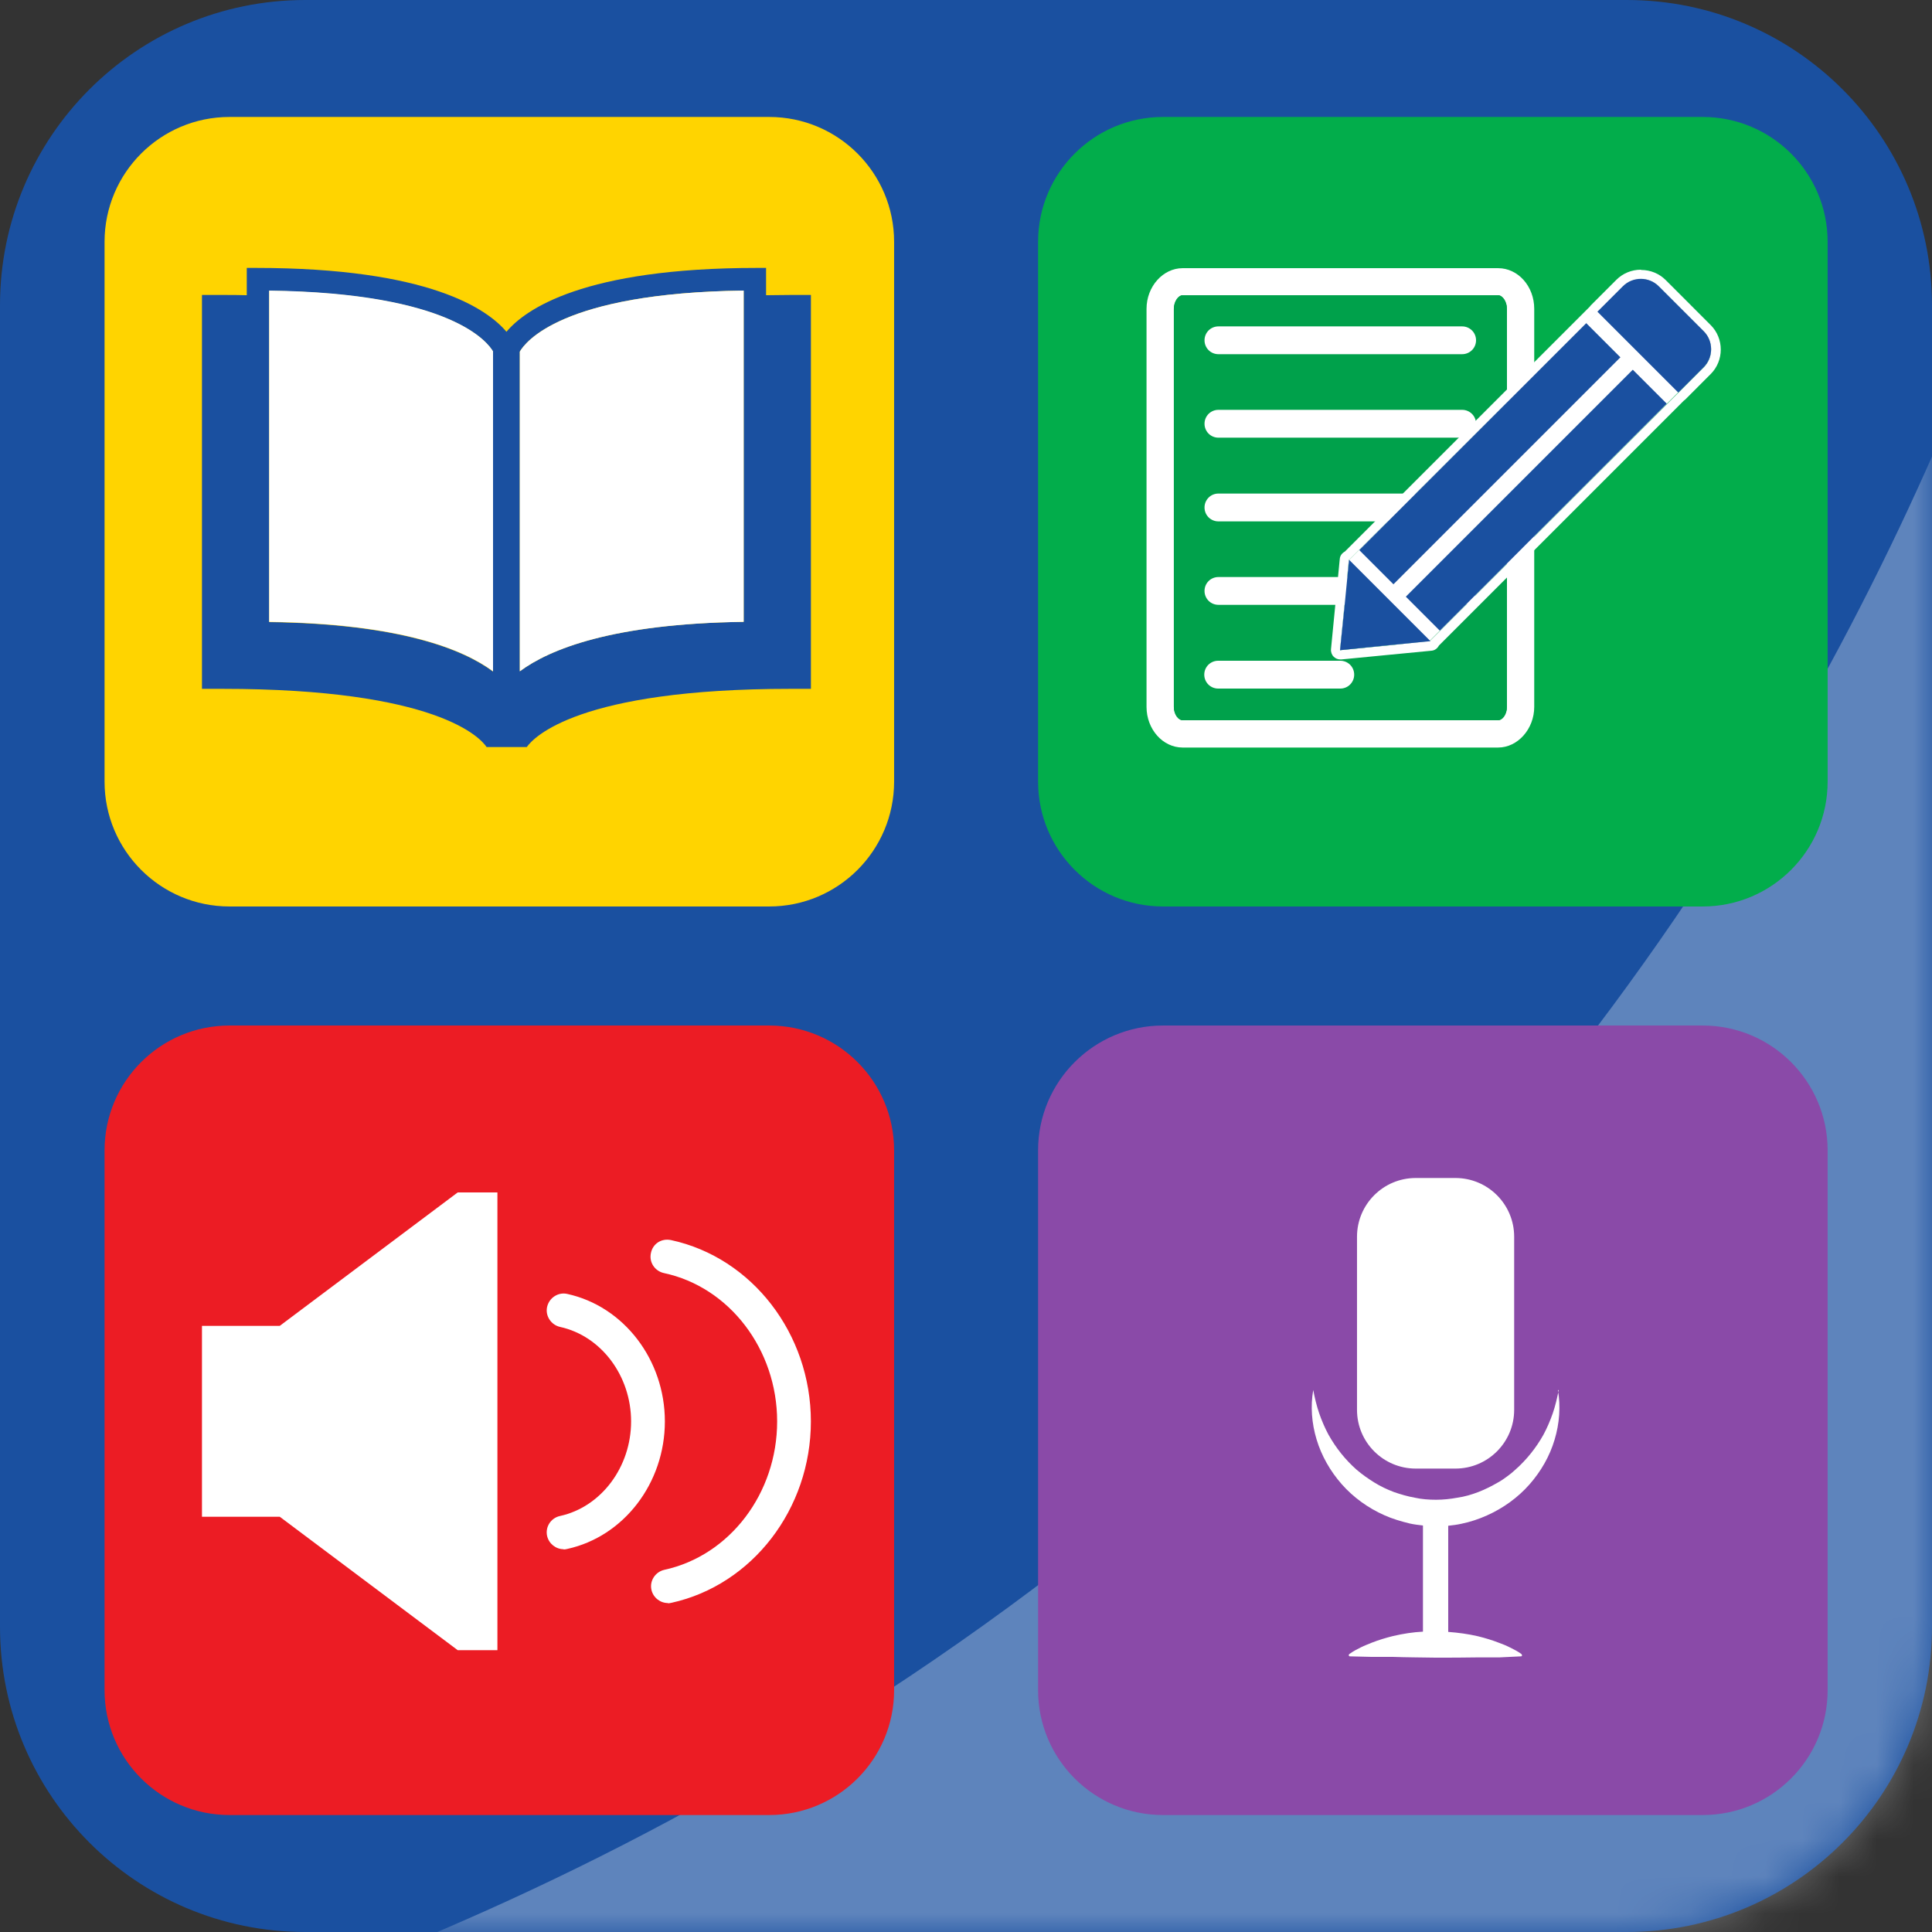 <svg width="52" height="52" viewBox="0 0 52 52" fill="none" xmlns="http://www.w3.org/2000/svg">
<rect x="0" y="0" width="52" height="52" fill="#333333" stroke="none"/>
<g clip-path="url(#clip0_3101_39929)">
<path d="M43.784 0H8.216C3.678 0 0 3.678 0 8.216V43.784C0 48.322 3.678 52 8.216 52H43.784C48.322 52 52 48.322 52 43.784V8.216C52 3.678 48.322 0 43.784 0Z" fill="#1A50A0"/>
<mask id="mask0_3101_39929" style="mask-type:luminance" maskUnits="userSpaceOnUse" x="0" y="0" width="52" height="52">
<path d="M43.784 0H8.216C3.678 0 0 3.678 0 8.216V43.784C0 48.322 3.678 52 8.216 52H43.784C48.322 52 52 48.322 52 43.784V8.216C52 3.678 48.322 0 43.784 0Z" fill="white"/>
</mask>
<g mask="url(#mask0_3101_39929)">
<path opacity="0.3" d="M-1.096 56.209C5.713 54.628 21.084 50.1 35.096 36.553C47.999 24.079 53.185 10.31 55.224 3.64C56.215 21.528 57.2 39.416 58.191 57.304L-1.089 56.209H-1.096Z" fill="white"/>
</g>
<path d="M20.703 3.148H6.177C4.32 3.148 2.814 4.653 2.814 6.51V21.036C2.814 22.893 4.32 24.398 6.177 24.398H20.703C22.56 24.398 24.065 22.893 24.065 21.036V6.51C24.065 4.653 22.56 3.148 20.703 3.148Z" fill="#FFD400"/>
<path d="M45.828 3.148H31.303C29.446 3.148 27.94 4.653 27.94 6.51V21.036C27.94 22.893 29.446 24.398 31.303 24.398H45.828C47.686 24.398 49.191 22.893 49.191 21.036V6.51C49.191 4.653 47.686 3.148 45.828 3.148Z" fill="#02AD4B"/>
<path d="M20.703 27.602H6.177C4.32 27.602 2.814 29.107 2.814 30.964V45.49C2.814 47.347 4.32 48.852 6.177 48.852H20.703C22.56 48.852 24.065 47.347 24.065 45.49V30.964C24.065 29.107 22.56 27.602 20.703 27.602Z" fill="#EC1C24"/>
<path d="M45.828 27.602H31.303C29.446 27.602 27.94 29.107 27.94 30.964V45.49C27.94 47.347 29.446 48.852 31.303 48.852H45.828C47.686 48.852 49.191 47.347 49.191 45.49V30.964C49.191 29.107 47.686 27.602 45.828 27.602Z" fill="#8A4AA8"/>
<path d="M12.32 32.094L7.529 35.686H5.436V37.218V39.291V40.823H7.529L12.32 44.415H13.388V32.094H12.32Z" fill="white"/>
<path d="M15.17 41.697C14.962 41.697 14.775 41.551 14.726 41.343C14.671 41.101 14.823 40.858 15.073 40.803C16.182 40.56 16.986 39.485 16.986 38.258C16.986 37.031 16.182 35.956 15.073 35.714C14.83 35.658 14.671 35.415 14.726 35.173C14.782 34.93 15.024 34.771 15.267 34.826C16.792 35.159 17.895 36.601 17.895 38.258C17.895 39.915 16.792 41.357 15.267 41.69C15.232 41.697 15.205 41.704 15.17 41.704V41.697Z" fill="white"/>
<path d="M17.977 43.146C17.769 43.146 17.582 43.001 17.534 42.792C17.478 42.55 17.638 42.307 17.88 42.252C19.641 41.87 20.917 40.193 20.917 38.258C20.917 36.324 19.634 34.639 17.866 34.264C17.624 34.209 17.464 33.973 17.52 33.724C17.568 33.481 17.797 33.322 18.061 33.377C20.245 33.849 21.825 35.901 21.825 38.258C21.825 40.615 20.245 42.661 18.075 43.139C18.04 43.146 18.012 43.153 17.977 43.153V43.146Z" fill="white"/>
<path d="M39.173 31.706H38.105C37.232 31.706 36.524 32.414 36.524 33.287V37.946C36.524 38.819 37.232 39.527 38.105 39.527H39.173C40.046 39.527 40.754 38.819 40.754 37.946V33.287C40.754 32.414 40.046 31.706 39.173 31.706Z" fill="white"/>
<path d="M41.953 37.412C41.911 37.627 41.863 37.835 41.794 38.036C41.724 38.237 41.641 38.431 41.544 38.612C41.343 38.972 41.086 39.291 40.788 39.555L40.677 39.652L40.559 39.742L40.442 39.825C40.4 39.853 40.358 39.88 40.317 39.901C40.15 39.998 39.97 40.089 39.79 40.158C39.61 40.227 39.422 40.283 39.228 40.31C39.041 40.345 38.847 40.366 38.653 40.366C38.459 40.366 38.264 40.352 38.077 40.31C37.883 40.276 37.696 40.22 37.516 40.158C37.335 40.089 37.155 40.005 36.989 39.901C36.822 39.797 36.663 39.686 36.51 39.555C36.212 39.291 35.956 38.972 35.755 38.612C35.658 38.431 35.574 38.237 35.505 38.036C35.436 37.835 35.387 37.627 35.346 37.412C35.269 37.849 35.304 38.307 35.436 38.743C35.567 39.18 35.803 39.596 36.115 39.95C36.427 40.303 36.822 40.588 37.259 40.782C37.474 40.879 37.71 40.948 37.939 41.004C38.056 41.031 38.181 41.045 38.299 41.059V43.916C38.029 43.93 37.765 43.971 37.495 44.034C37.301 44.082 37.114 44.138 36.919 44.214C36.822 44.255 36.725 44.29 36.628 44.339C36.531 44.387 36.434 44.436 36.337 44.505L36.316 44.519C36.316 44.519 36.302 44.533 36.302 44.547C36.302 44.567 36.316 44.581 36.33 44.581L36.906 44.595H37.481C37.862 44.609 38.251 44.609 38.632 44.616C39.013 44.616 39.402 44.616 39.783 44.609H40.358L40.934 44.581C40.941 44.581 40.955 44.581 40.962 44.567C40.968 44.554 40.962 44.533 40.955 44.526L40.941 44.512C40.844 44.443 40.747 44.394 40.65 44.346C40.553 44.297 40.455 44.255 40.358 44.221C40.164 44.145 39.977 44.089 39.783 44.041C39.513 43.978 39.249 43.943 38.979 43.923V41.066C39.103 41.052 39.221 41.038 39.339 41.011C39.575 40.962 39.804 40.886 40.019 40.789C40.455 40.595 40.851 40.31 41.163 39.957C41.475 39.603 41.71 39.194 41.842 38.75C41.974 38.314 42.008 37.849 41.932 37.419L41.953 37.412Z" fill="white"/>
<path d="M21.826 7.939V18.54H21.278C15.558 18.54 14.359 19.85 14.178 20.107H13.097C12.931 19.857 11.752 18.54 5.983 18.54H5.436V7.939H5.983C6.212 7.939 6.427 7.939 6.642 7.946V7.211H6.885C11.558 7.211 13.125 8.327 13.631 8.93C14.137 8.327 15.704 7.211 20.377 7.211H20.619V7.946C20.834 7.946 21.049 7.939 21.278 7.939H21.826ZM20.016 16.737V7.821C15.107 7.883 14.13 9.221 13.991 9.464V18.068C14.796 17.472 16.487 16.786 20.016 16.737ZM13.27 18.068V9.464C13.145 9.242 12.189 7.89 7.245 7.828V16.744C10.774 16.793 12.466 17.479 13.27 18.075V18.068Z" fill="#1A50A0"/>
<path d="M20.016 7.821V16.737C16.487 16.786 14.796 17.472 13.991 18.068V9.464C14.13 9.221 15.107 7.883 20.016 7.821Z" fill="white"/>
<path d="M13.27 9.464V18.068C12.466 17.472 10.774 16.786 7.245 16.737V7.821C12.189 7.883 13.145 9.242 13.27 9.457V9.464Z" fill="white"/>
<path d="M41.294 12.008V19.025C41.294 19.621 40.85 20.12 40.323 20.12H31.83C31.296 20.12 30.859 19.628 30.859 19.025V8.313C30.859 7.71 31.303 7.218 31.83 7.218H40.323C40.857 7.218 41.294 7.703 41.294 8.313V12.015V12.008ZM40.559 19.025V8.313C40.559 8.105 40.427 7.946 40.323 7.946H31.83C31.719 7.946 31.594 8.105 31.594 8.313V19.025C31.594 19.233 31.726 19.386 31.83 19.386H40.323C40.434 19.386 40.559 19.24 40.559 19.025Z" fill="white"/>
<path d="M40.559 13.159V19.025C40.559 19.233 40.428 19.386 40.324 19.386H31.831C31.72 19.386 31.595 19.24 31.595 19.025V8.313C31.595 8.105 31.727 7.946 31.831 7.946H40.324C40.435 7.946 40.559 8.105 40.559 8.313V13.159Z" fill="#00A14B"/>
<path d="M39.353 9.533H32.794C32.586 9.533 32.42 9.367 32.42 9.159C32.42 8.951 32.586 8.785 32.794 8.785H39.353C39.561 8.785 39.728 8.951 39.728 9.159C39.728 9.367 39.561 9.533 39.353 9.533Z" fill="white"/>
<path d="M39.353 11.78H32.794C32.586 11.78 32.42 11.613 32.42 11.405C32.42 11.197 32.586 11.031 32.794 11.031H39.353C39.561 11.031 39.728 11.197 39.728 11.405C39.728 11.613 39.561 11.78 39.353 11.78Z" fill="white"/>
<path d="M39.353 14.033H32.794C32.586 14.033 32.42 13.867 32.42 13.659C32.42 13.451 32.586 13.284 32.794 13.284H39.353C39.561 13.284 39.728 13.451 39.728 13.659C39.728 13.867 39.561 14.033 39.353 14.033Z" fill="white"/>
<path d="M39.353 16.279H32.794C32.586 16.279 32.42 16.113 32.42 15.905C32.42 15.697 32.586 15.531 32.794 15.531H39.353C39.561 15.531 39.728 15.697 39.728 15.905C39.728 16.113 39.561 16.279 39.353 16.279Z" fill="white"/>
<path d="M36.074 18.533H32.788C32.58 18.533 32.413 18.366 32.413 18.158C32.413 17.95 32.58 17.784 32.788 17.784H36.074C36.282 17.784 36.448 17.95 36.448 18.158C36.448 18.366 36.282 18.533 36.074 18.533Z" fill="white"/>
<path d="M38.487 17.243L45.171 10.559L45.857 9.88C46.121 9.616 46.121 9.18 45.857 8.916L44.644 7.703C44.38 7.439 43.944 7.439 43.68 7.703L42.994 8.389L36.31 15.073H36.303L36.185 16.279L36.067 17.493L37.281 17.375L38.494 17.257H38.487V17.243Z" fill="white"/>
<path d="M44.165 7.509C44.338 7.509 44.512 7.578 44.644 7.71L45.857 8.923C46.12 9.187 46.12 9.623 45.857 9.887L45.17 10.573L38.487 17.25H38.494L37.28 17.382L36.067 17.5L36.185 16.286L36.303 15.073H36.31L42.993 8.403L43.68 7.717C43.812 7.585 43.985 7.516 44.158 7.516M44.165 7.259C43.916 7.259 43.68 7.356 43.506 7.53L42.82 8.216C42.82 8.216 42.799 8.237 42.792 8.251L36.199 14.844C36.122 14.886 36.067 14.955 36.06 15.045L35.942 16.259L35.824 17.472C35.817 17.548 35.845 17.625 35.894 17.673C35.942 17.722 36.005 17.749 36.074 17.749C36.081 17.749 36.088 17.749 36.102 17.749L37.315 17.631L38.528 17.514C38.618 17.507 38.688 17.451 38.729 17.375L45.323 10.781C45.323 10.781 45.351 10.761 45.358 10.754L46.044 10.067C46.405 9.707 46.405 9.11 46.044 8.75L44.831 7.536C44.657 7.363 44.422 7.266 44.172 7.266L44.165 7.259Z" fill="white"/>
<path d="M42.694 8.698L36.585 14.806L38.752 16.974L44.861 10.865L42.694 8.698Z" fill="#1A50A0"/>
<path d="M43.637 9.593L37.47 15.761L37.803 16.094L43.971 9.926L43.637 9.593Z" fill="white"/>
<path d="M37.406 16.162L38.501 17.257L37.288 17.375L36.067 17.5L36.192 16.279L36.31 15.066L37.406 16.162Z" fill="#1A50A0"/>
<path d="M45.858 9.88C46.121 9.616 46.121 9.18 45.858 8.916L44.644 7.703C44.381 7.439 43.944 7.439 43.681 7.703L42.994 8.389L45.171 10.566L45.858 9.88Z" fill="#1A50A0"/>
</g>
<defs>
<clipPath id="clip0_3101_39929">
<rect width="52" height="52" fill="white"/>
</clipPath>
</defs>
</svg>
